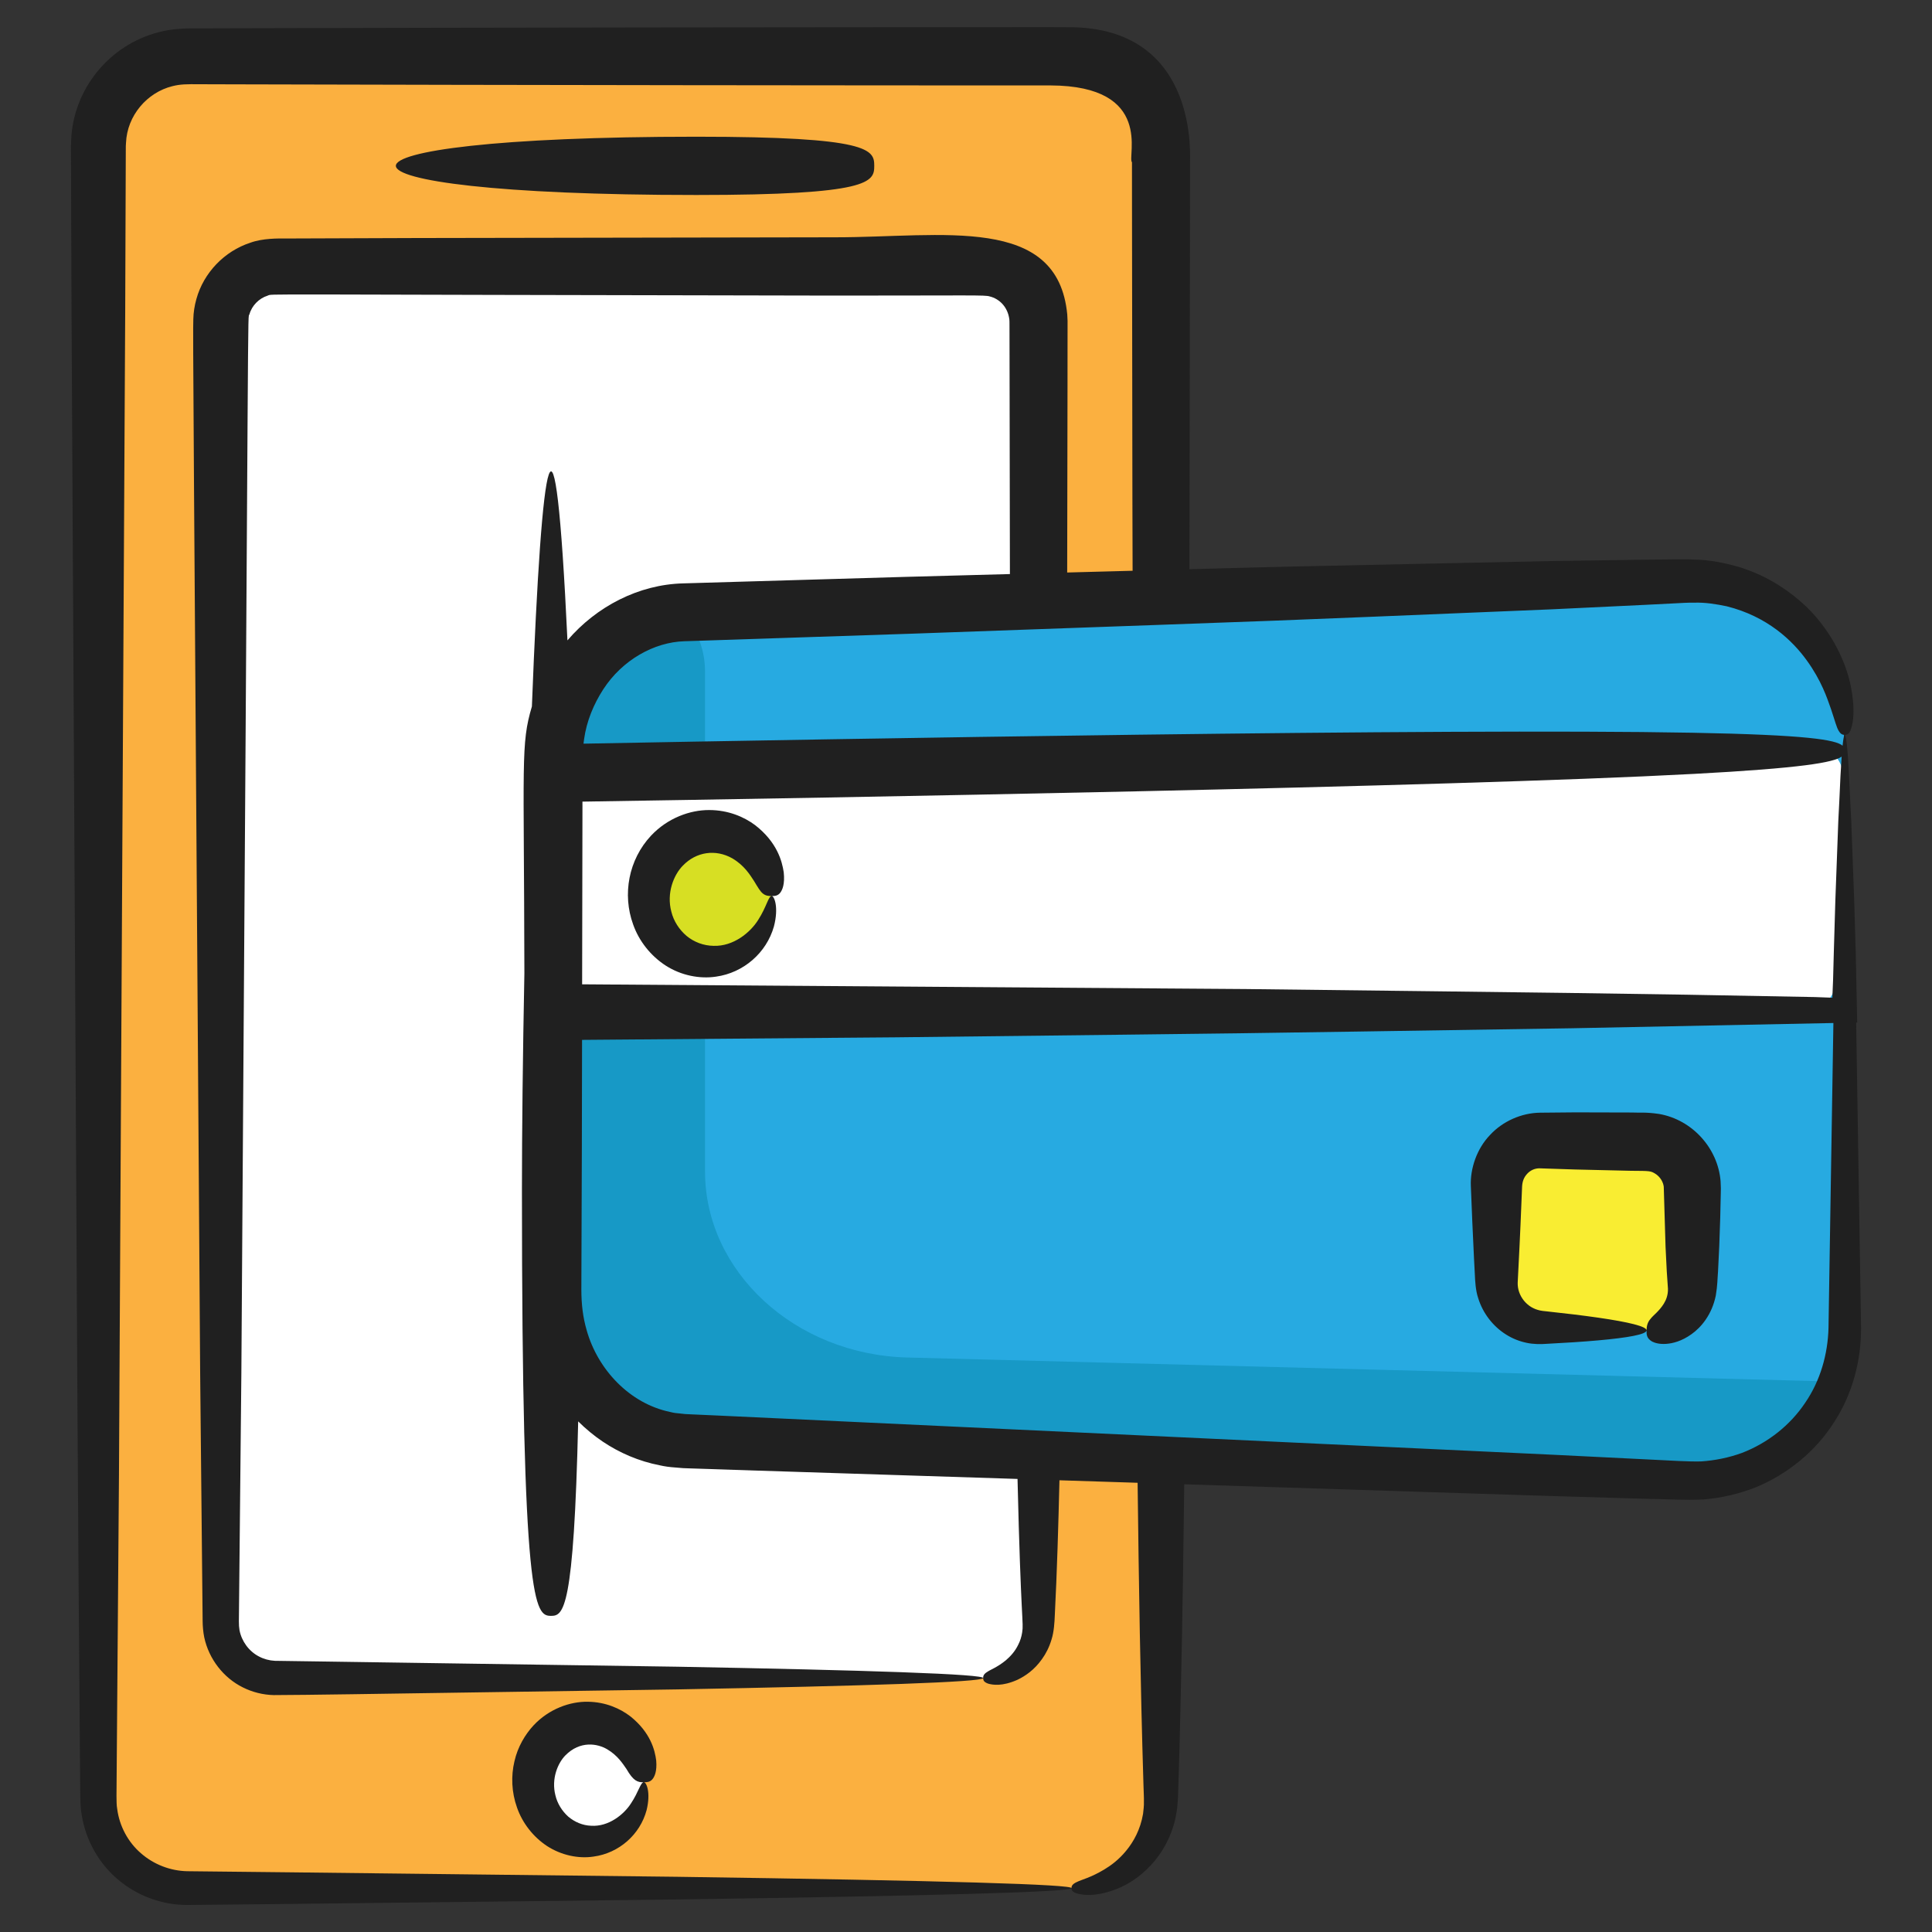 <svg id="Layer_1" enable-background="new 0 0 135 135" height="512" viewBox="0 0 135 135" width="512" xmlns="http://www.w3.org/2000/svg"><rect x="0" y="0" width="135" height="135" fill="#333333" stroke="none"/><g><g><path d="m74.877 131.929h-61.753c-3.452 0-6.25-2.798-6.25-6.25v-115.5c0-3.452 2.798-6.25 6.25-6.25h61.753c3.452 0 6.25 2.798 6.25 6.25v115.5c-0 3.452-2.798 6.25-6.25 6.25z" fill="#fbb040"/></g><g><path d="m68.703 117.247h-49.405c-2.137 0-3.869-1.732-3.869-3.869v-90.899c0-2.137 1.732-3.869 3.869-3.869h49.405c2.137 0 3.869 1.732 3.869 3.869v90.899c-0 2.137-1.732 3.869-3.869 3.869z" fill="#fff"/></g><g><ellipse cx="41.12" cy="124.537" fill="#fff" rx="3.865" ry="4.131"/></g><g><path d="m128.9 52.501v40.004c0 1.431-.254 2.783-.716 4.033-1.664 4.454-6.007 7.51-11.055 7.317l-68.691-2.704c-5.434-.216-9.777-5.147-9.777-11.021v-36.005c0-5.874 4.343-10.771 9.777-10.941l68.691-2.136c6.459-.205 11.772 4.92 11.772 11.453z" fill="#27aae1"/></g><g><path d="m128.184 96.538c-1.664 4.454-6.007 7.51-11.055 7.317l-68.691-2.704c-5.434-.216-9.777-5.147-9.777-11.021v-35.687c0-5.783 4.089-10.646 9.336-11.191.772.954 1.268 2.193 1.268 3.704v34.914c0 6.965 6.261 12.782 14.131 12.987z" fill="#1799c6"/></g><g><path d="m125.758 71.138-84.684.166c-1.417.003-2.562-2.144-2.562-4.794v-7.376c0-2.65 1.145-4.825 2.562-4.858 8.652-.198 17.304-.396 25.957-.594 7.649-.175 15.299-.35 22.948-.525 7.01-.16 14.198.14 21.182-.485 4.864-.435 9.818-.393 14.724-.487.734-.014 1.527-.01 2.121.434.735.55.927 1.6.873 2.535-.202 3.497.023 7.09.023 10.644 0 2.946-1.41 5.336-3.144 5.34z" fill="#fff"/></g><g><path d="m115.056 92.963-7.36-.204c-1.73-.048-3.128-1.507-3.128-3.259v-6.673c0-1.752 1.398-3.154 3.128-3.132l7.36.095c1.766.023 3.203 1.484 3.203 3.263v6.777c0 1.779-1.437 3.182-3.203 3.133z" fill="#f9ed32"/></g><g><path d="m53.922 62.613c0 2.523-1.937 4.57-4.315 4.572-2.364.002-4.27-2.02-4.27-4.517 0-2.497 1.906-4.544 4.27-4.572 2.378-.028 4.315 1.994 4.315 4.517z" fill="#d7df23"/></g><g fill="#202020"><path d="m44.045 119.931c-.7-.54-1.723-1.007-2.973-1.02-1.235-.021-2.705.493-3.79 1.651-.584.631-1.108 1.497-1.337 2.518-.241 1.014-.203 2.153.183 3.229.375 1.076 1.128 2.047 2.1 2.686.978.634 2.181.899 3.245.735 1.774-.236 3.253-1.537 3.709-3.248.303-1.232-.014-1.959-.196-1.946-.228-.004-.363.683-.897 1.479-.504.79-1.576 1.638-2.776 1.561-.592-.018-1.157-.257-1.606-.638-.441-.395-.767-.927-.898-1.491-.295-1.152.165-2.249.7-2.792 1.025-1.035 2.239-.829 2.922-.42.728.43 1.084 1.003 1.346 1.379.465.807.763.942 1.21.923.211-.001.412-.007.586-.195.167-.188.344-.571.279-1.329-.092-.723-.397-1.952-1.804-3.081z"/><path d="m115.498 104.738c1.157.024 2.208.096 3.529.039 1.258-.106 2.487-.39 3.641-.844 2.296-.942 4.239-2.574 5.506-4.578 1.295-1.995 1.877-4.33 1.869-6.56-.129-8.021-.245-15.25-.342-21.344.023-0.0.049-.001.072-.001-.035-1.69-.068-3.302-.1-4.831-.126-4.365-.06-2.411-.316-9.26-.024-.514-.048-.976-.072-1.414-.123-2.957-.25-4.597-.38-4.597-.052 0-.103.262-.154.758-.481-.413-2.453-.756-10.496-.906-17.367-.324-59.911.436-77.483.764.014-.106.028-.212.042-.318.177-1.267.673-2.448 1.334-3.471 1.33-2.058 3.56-3.308 5.68-3.368 5.691-.189 11.01-.366 15.983-.531 31.025-1.11 21.466-.744 44.592-1.698 7.8-.373 6.823-.325 8.57-.416.501-.027 1.002-.058 1.383-.049.818-.03 1.582.105 2.294.25 2.854.713 4.607 2.404 5.604 3.788 1.021 1.416 1.409 2.6 1.689 3.396.273.809.384 1.272.537 1.519.146.248.285.284.425.284.141-0.0.276-.032.395-.305.11-.273.258-.794.203-1.776-.068-.967-.273-2.454-1.33-4.341-.535-.929-1.274-1.969-2.385-2.924-1.099-.954-2.545-1.872-4.381-2.418-.919-.249-1.92-.467-2.996-.485-.565-.031-1.035-.02-1.533-.015-1.915.021-.579.002-8.572.119-21.496.455-17.089.353-25.195.569.013-3.931.006-.114.042-25.449.001-.988.002-1.983.002-2.987-.037-.1.744-9.192-8.11-9.433-.544-.002-1.091-.005-1.639-.007-15.915 0-39.33.027-57.06.076-.796.002-1.596.005-2.397.007-.69-.007-1.877-.01-2.883.276-3.402.876-5.96 3.949-6.094 7.559l-.015.394c.047 13.125.039 10.739.042 11.539.501 93.414.393 75.848.609 103.729.013.37.013.884.098 1.311.271 1.789 1.211 3.443 2.566 4.567 1.345 1.137 3.085 1.758 4.798 1.755 5.939-.054-1.323.027 34.22-.384 35.973-.513 37.585-1.049 0-1.585-32.085-.371-28.278-.328-34.203-.389-1.175-.023-2.333-.465-3.23-1.248-.904-.775-1.506-1.896-1.664-3.084-.056-.313-.044-.56-.052-.943.006-.396.172-22.279.173-22.401.139-26.0.292-54.458.436-81.327.007-1.914.028-7.693.042-11.539l.013-.223c.078-1.914 1.471-3.525 3.236-3.965.557-.142.998-.146 1.907-.137.802.002 1.601.005 2.397.007 19.093.053 45.647.081 57.06.076 7.259.027 5.338 5.002 5.693 5.371.001 1.004.002 2.0.002 2.987.035 24.876.027 21.077.042 25.555-1.487.04-3.003.08-4.571.122.045-25.208.013-5.953.027-17.587l-.022-.445c-.669-7.006-8.699-5.389-16.233-5.391-38.138.061-27.083.048-38.408.084-.48-.003-1.586-.024-2.456.3-1.795.587-3.25 2.092-3.757 3.934-.128.457-.203.931-.213 1.403-.039.82.011 6.258.478 73.64.006.595.161 16.467.173 17.346.002.325.037.755.112 1.121.323 1.517 1.349 2.832 2.697 3.498.671.337 1.415.521 2.152.539 3.859-.029 1.303.002 28.217-.398 6.599-.122 11.939-.25 15.63-.382 7.429-.267 7.853-.539 0-.821-3.691-.133-9.031-.261-15.63-.382-32.279-.482-23.79-.343-28.135-.412-.391-.02-.773-.125-1.118-.309-.696-.362-1.202-1.065-1.349-1.832-.031-.208-.045-.359-.043-.621.036-3.31.004-.163.173-17.346.545-78.611.42-73.477.566-73.987.17-.606.673-1.11 1.261-1.294.459-.149-2.266-.074 39.648-.007 9.559-.001 10.509-.049 10.81.057.675.159 1.275.738 1.379 1.613l.008.141.002.27c.007 4.344.021 12.812.029 17.377-9.202.247-2.822.065-22.824.651-3.109.075-6.066 1.612-8.093 3.983-.879-18.667-1.775-13.758-2.484 4.618-.789 2.659-.551 3.688-.525 18.646-.11 5.668-.171 11.024-.171 15.154 0 29.136.912 29.745 2.036 29.745.861 0 1.596-.373 1.894-13.59.521.517 1.09.991 1.708 1.408 1.184.797 2.544 1.38 3.98 1.659.357.083.719.13 1.086.154l.547.046.456.017c15.187.49-17.997-.572 22.923.738.239 10.063.439 9.99.326 10.712-.047.319-.142.607-.268.855-.239.508-.58.852-.875 1.107-.612.5-1.073.647-1.303.812-.241.145-.285.285-.283.425.002.14.031.277.35.393.307.085.968.214 2.056-.273.527-.255 1.168-.677 1.704-1.439.273-.375.512-.837.671-1.379.171-.526.209-1.227.227-1.687.152-2.924.255-6.489.325-9.432 1.821.059 3.643.117 5.461.175.085 7.061.189 13.831.412 21.188.008.372.038.817.028 1.088.011.298-.029.581-.059.855-.184 1.092-.66 1.948-1.174 2.571-.513.63-1.064 1.037-1.536 1.319-.953.573-1.589.709-1.909.872-.331.149-.383.29-.382.43.001.141.042.276.435.389.383.091 1.172.226 2.523-.253.669-.241 1.476-.657 2.278-1.421.797-.756 1.599-1.881 1.993-3.438.082-.39.166-.799.186-1.231.033-.372.024-.23.13-3.713.132-5.645.213-8.518.334-18.552 8.78.281 17.472.559 25.808.826 2.341.069 4.654.136 6.934.203zm2.807-50.658c7.651-.41 9.793-.802 10.382-1.21-.055.757-.109 1.793-.162 3.075-.024.438-.048.9-.072 1.414-.254 6.794-.19 4.922-.316 9.26-.061 2.319-.038 1.639-.1 3.097-.402-.015-.813-.03-1.233-.046-13.304-.263-19.364-.317-39.77-.56-15.331-.109-31.698-.225-46.357-.33.032-18.353.022-10.883.022-12.766 17.193-.266 60.343-1.011 77.606-1.935zm-69.974 44.75-.446-.021-.351-.038c-.235-.015-.468-.046-.695-.106-2.85-.587-5.071-2.977-5.84-5.697-.272-.937-.374-1.829-.376-2.859.04-10.452.036-9.962.049-17.447 7.089-.057 14.46-.117 21.917-.178 28.74-.334 19.464-.207 47.276-.634 6.717-.135 12.886-.258 18.245-.366-.098 6.088-.213 13.306-.342 21.312-.049 1.821-.562 3.668-1.629 5.224-1.043 1.565-2.608 2.806-4.416 3.503-.912.331-1.874.529-2.857.595-.926.022-2.136-.063-3.258-.115-2.278-.113-4.589-.228-6.929-.344-18.715-.878-39.197-1.84-58.537-2.748z"/><path d="m115.056 92.963c.008-.281-1.274-.584-3.351-.886-1.038-.15-2.276-.301-3.65-.447-.403-.035-.54-.074-.766-.156-.206-.081-.402-.196-.571-.348-.342-.299-.581-.725-.647-1.165-.036-.255-.021-.341.004-.831.159-3.056.204-4.298.283-6.248.03-.444.196-.72.443-.951.249-.217.545-.31.842-.291 2.85.097 1.468.058 6.316.17 1.389.01 1.388.001 1.766.245.303.219.49.547.531.868.048 1.612.089 3.0.125 4.194.031.625.06 1.2.086 1.728.03.439.057.839.082 1.205.012.417-.118.772-.286 1.042-.341.548-.736.802-.937 1.071-.217.248-.268.518-.271.798-.004.28-.008.551.391.783.201.1.511.191.975.16.46-.03 1.088-.186 1.775-.678.676-.479 1.421-1.361 1.695-2.692.128-.769.111-1.144.157-1.689.106-2.139.072-1.325.154-3.761.032-1.347.025-1.002.039-1.738l.005-.317-.02-.504c-.19-2.289-1.97-4.28-4.292-4.686-.98-.143-1.343-.073-1.923-.102-4.807-.014-3.542-.017-6.406.013-1.283.018-2.6.591-3.493 1.562-.909.943-1.393 2.335-1.336 3.569.122 3.002.076 1.962.219 5.02.021.413.043.822.064 1.228.013.32.047 1.048.225 1.562.335 1.102 1.066 2.005 1.954 2.561.443.281.931.473 1.421.575.472.108 1.046.103 1.331.078 1.38-.07 2.624-.151 3.669-.244 2.09-.186 3.387-.418 3.395-.699z"/><path d="m46.53 67.478c1.061.681 2.361.939 3.504.765 1.919-.267 3.522-1.661 4.043-3.503.352-1.339.025-2.142-.155-2.127-.23-.005-.356.756-.937 1.656-.549.89-1.742 1.874-3.13 1.822-.682-.01-1.349-.255-1.875-.689-.52-.44-.909-1.043-1.067-1.689-.357-1.314.17-2.588.802-3.227.939-.976 2.297-1.165 3.457-.508.845.498 1.238 1.159 1.52 1.588.271.45.433.733.626.879.19.15.392.169.603.167.211-.001.411-.008.585-.214.166-.205.344-.622.258-1.443-.114-.782-.468-2.113-2.007-3.304-.764-.57-1.87-1.05-3.208-1.049-1.322-.005-2.885.545-4.054 1.786-1.578 1.686-2.015 4.111-1.257 6.2.407 1.166 1.234 2.211 2.291 2.89z"/><path d="m48.656 13.625c12.178 0 12.433-.912 12.433-2.036s-.255-2.036-12.433-2.036c-28.026 0-27.959 4.072 0 4.072z"/></g></g></svg>